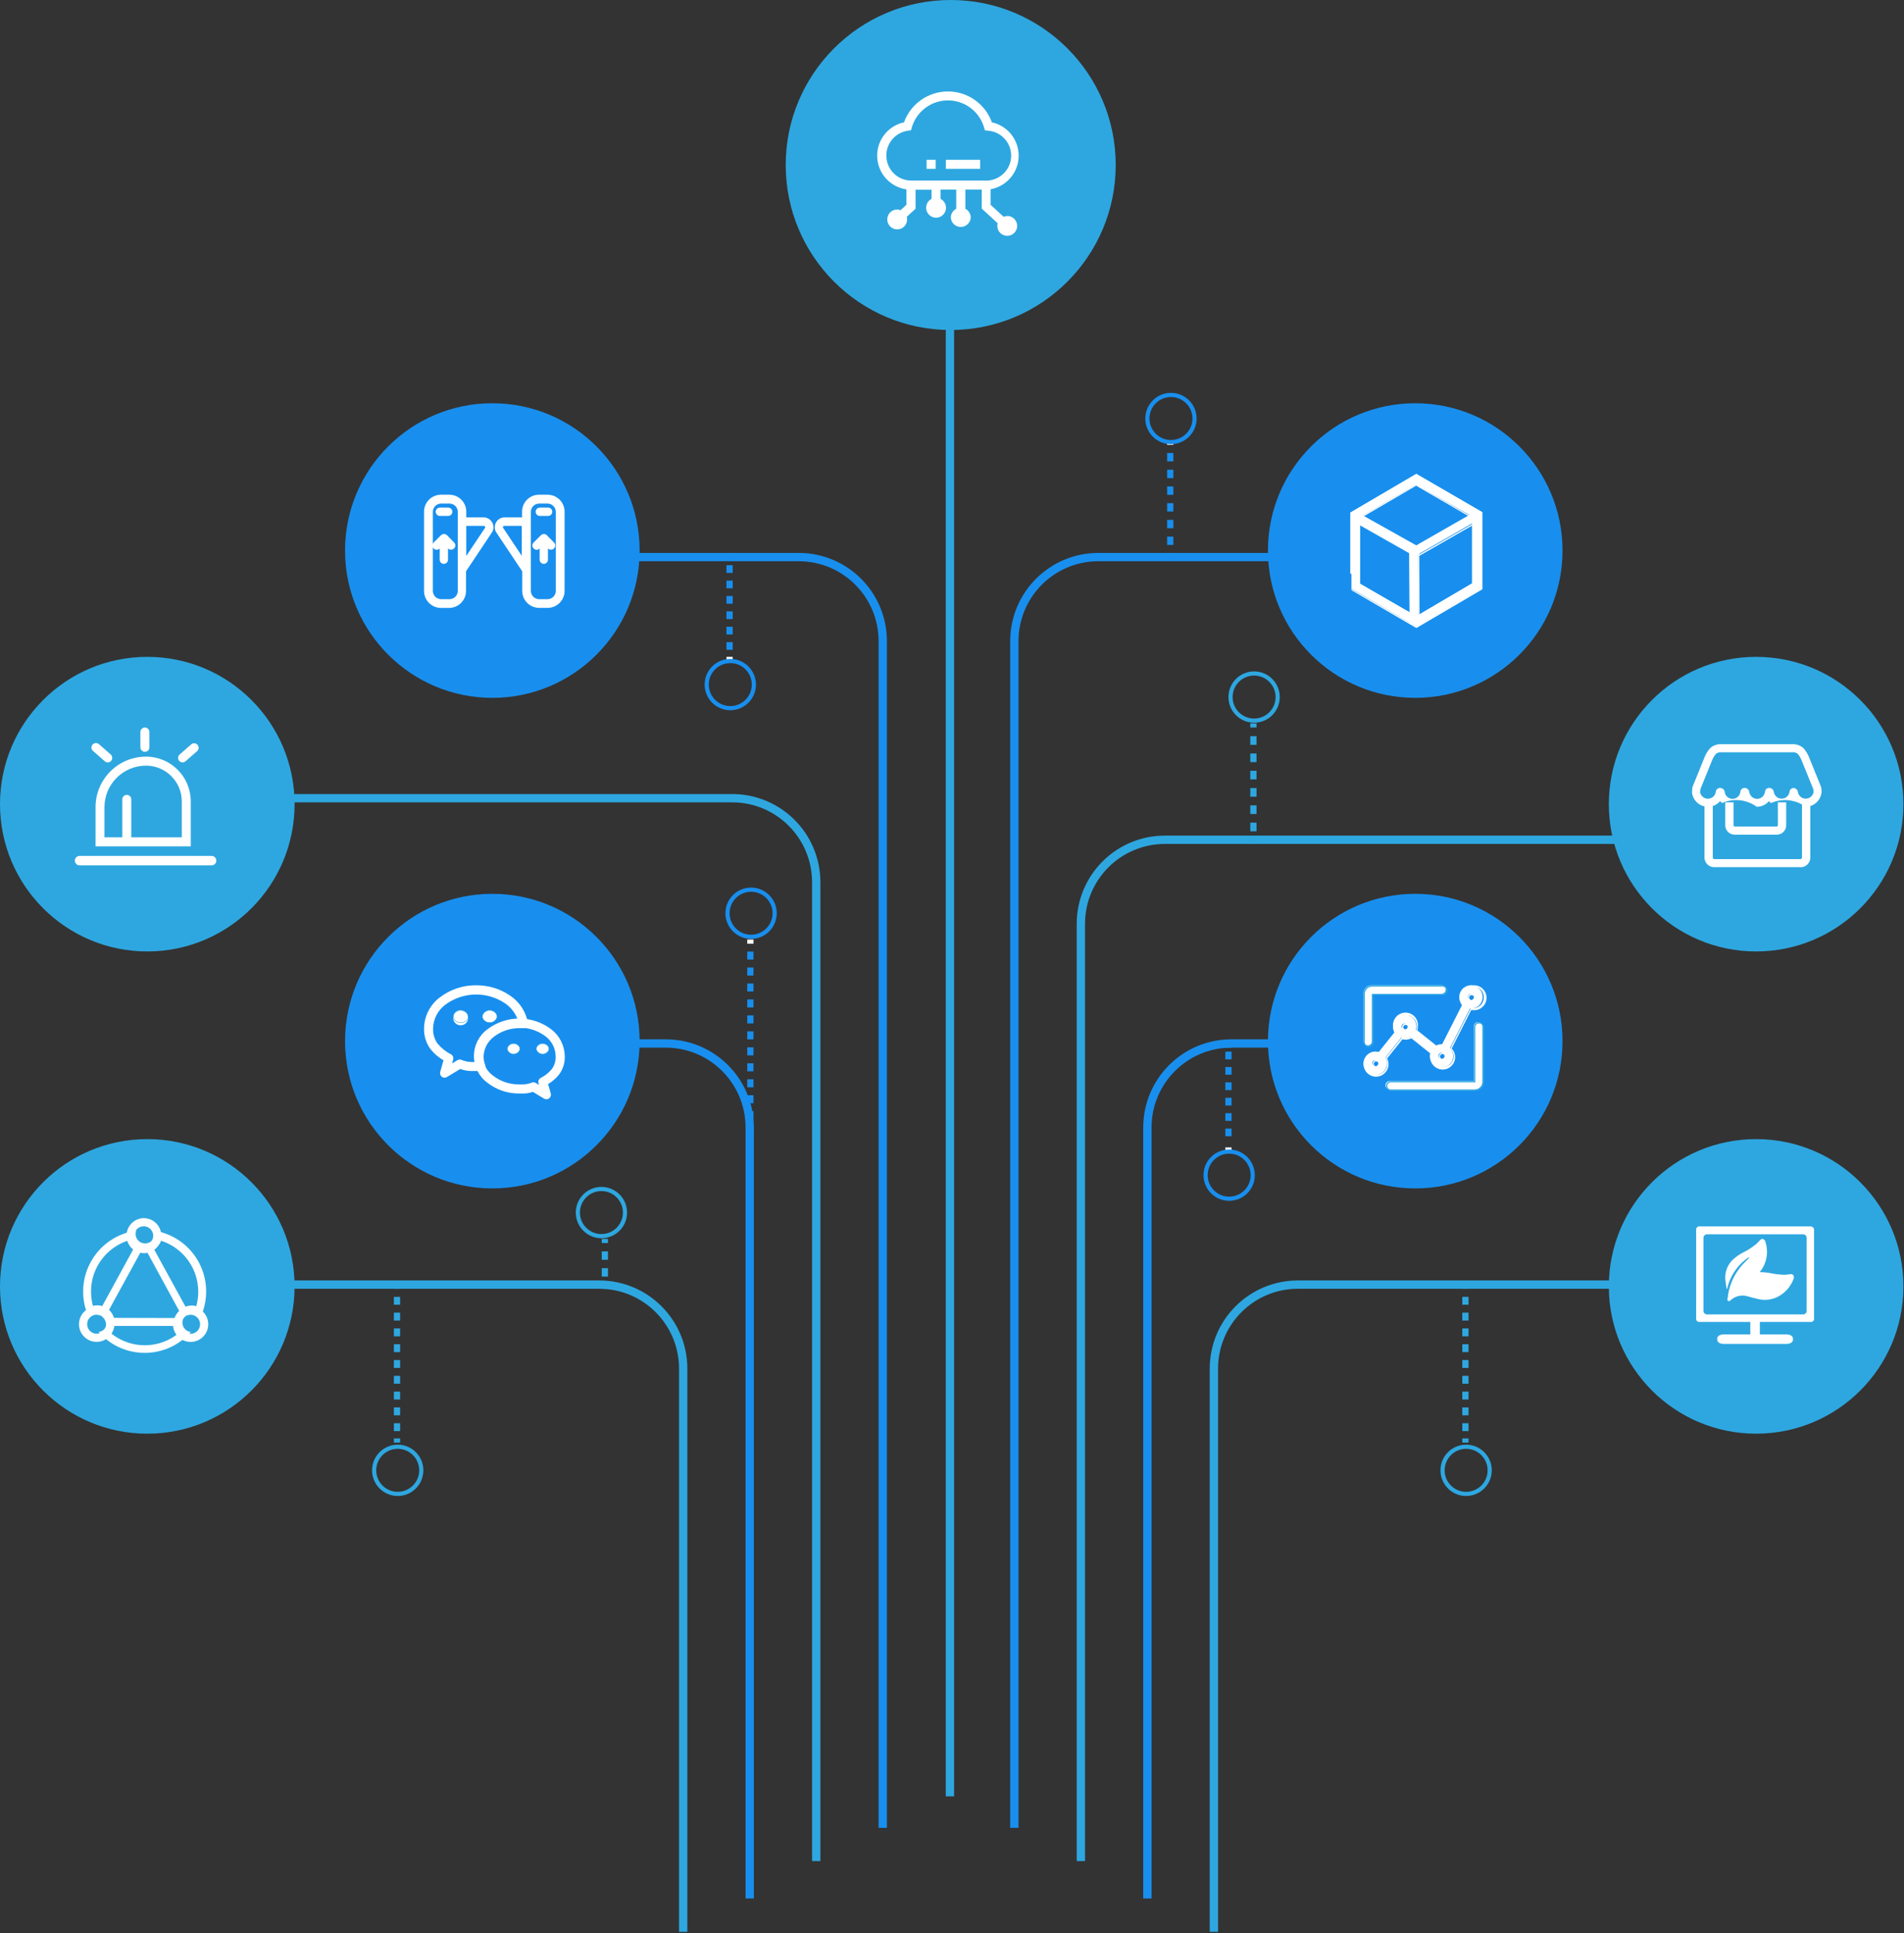 <?xml version="1.0" encoding="UTF-8"?>
<svg width="458px" height="465px" viewBox="0 0 458 465" version="1.1" xmlns="http://www.w3.org/2000/svg" xmlns:xlink="http://www.w3.org/1999/xlink">
    <rect x="0" y="0" width="458" height="465" fill="#333333" stroke="none"/>
    <!-- Generator: Sketch 52.1 (67048) - http://www.bohemiancoding.com/sketch -->
    <title>lvyou_dingwei</title>
    <desc>Created with Sketch.</desc>
    <g id="Page-3" stroke="none" stroke-width="1" fill="none" fill-rule="evenodd">
        <g id="旅游大数据" transform="translate(-731, -605)">
            <g id="lvyou_dingwei" transform="translate(731, 605)">
                <path d="M244,439.67 L244,154.15 C244.033,143.035 253.035,134.033 264.15,134 L367.34,134" id="Path" stroke="#188FEE" stroke-width="2"></path>
                <path d="M260,447.67 L260,222.16 C260.027,211.041 269.031,202.033 280.15,202 L403.34,202" id="Path" stroke="#2EA7E0" stroke-width="2"></path>
                <path d="M276,456.66 L276,271.15 C276.033,260.035 285.035,251.033 296.15,251 L369.34,251" id="Path" stroke="#188FEE" stroke-width="2"></path>
                <path d="M292,464.68 L292,329.17 C292.022,318.047 301.027,309.033 312.15,309 L435.34,309" id="Path" stroke="#2EA7E0" stroke-width="2"></path>
                <path d="M212.34,439.67 L212.34,154.15 C212.307,143.035 203.305,134.033 192.19,134 L89,134" id="Path" stroke="#188FEE" stroke-width="2"></path>
                <path d="M196.34,447.67 L196.34,212.16 C196.313,201.041 187.309,192.033 176.19,192 L53,192" id="Path" stroke="#2EA7E0" stroke-width="2"></path>
                <path d="M180.34,456.66 L180.34,271.15 C180.307,260.035 171.305,251.033 160.19,251 L97,251" id="Path" stroke="#188FEE" stroke-width="2"></path>
                <path d="M164.34,464.68 L164.34,329.17 C164.318,318.047 155.313,309.033 144.19,309 L21,309" id="Path" stroke="#2EA7E0" stroke-width="2"></path>
                <path d="M228.5,432.09 L228.5,75" id="Path" stroke="#2EA7E0" stroke-width="2"></path>
                <circle id="Oval" fill="#2EA7E0" cx="228.69" cy="39.69" r="39.69"></circle>
                <circle id="Oval" fill="#188FEE" cx="340.43" cy="132.43" r="35.43"></circle>
                <circle id="Oval" fill="#2EA7E0" cx="422.43" cy="193.43" r="35.43"></circle>
                <circle id="Oval" fill="#188FEE" cx="340.43" cy="250.43" r="35.43"></circle>
                <circle id="Oval" fill="#2EA7E0" cx="422.43" cy="309.43" r="35.43"></circle>
                <circle id="Oval" fill="#2EA7E0" cx="35.43" cy="193.43" r="35.43"></circle>
                <circle id="Oval" fill="#2EA7E0" cx="35.43" cy="309.43" r="35.43"></circle>
                <circle id="Oval" fill="#188FEE" cx="118.43" cy="132.43" r="35.43"></circle>
                <circle id="Oval" fill="#188FEE" cx="118.43" cy="250.43" r="35.43"></circle>
                <path d="M242.258,51.983 C241.97,51.979 241.684,52.033 241.418,52.143 L238.278,49.263 L238.278,45.523 C242.132,44.831 244.961,41.515 245.036,37.6 C245.112,33.685 242.412,30.262 238.588,29.423 C236.983,24.969 232.757,22 228.023,22 C223.289,22 219.063,24.969 217.458,29.423 C213.58,30.266 210.863,33.765 211.005,37.73 C211.148,41.696 214.11,44.991 218.038,45.553 L218.038,49.263 L216.638,50.553 C216.375,50.455 216.098,50.401 215.818,50.393 C214.498,50.393 213.428,51.463 213.428,52.783 C213.428,54.103 214.498,55.173 215.818,55.173 C217.138,55.173 218.208,54.103 218.208,52.783 C218.208,52.566 218.178,52.351 218.118,52.143 L220.238,50.203 L220.238,45.643 L224.078,45.643 L224.078,47.843 C223.095,48.346 222.586,49.457 222.845,50.531 C223.104,51.604 224.064,52.36 225.168,52.36 C226.272,52.36 227.232,51.604 227.491,50.531 C227.75,49.457 227.24,48.346 226.258,47.843 L226.258,45.603 L230.018,45.603 L230.018,50.213 C229.222,50.626 228.721,51.446 228.718,52.343 C228.799,53.606 229.847,54.588 231.113,54.588 C232.378,54.588 233.426,53.606 233.508,52.343 C233.504,51.449 233.008,50.63 232.218,50.213 L232.218,45.603 L236.148,45.603 L236.148,50.163 L239.988,53.703 C239.926,53.907 239.895,54.12 239.898,54.333 C239.898,55.653 240.968,56.723 242.288,56.723 C243.608,56.723 244.678,55.653 244.678,54.333 C244.667,53.006 243.585,51.937 242.258,51.943 L242.258,51.983 Z M213.198,37.433 C213.196,34.403 215.435,31.839 218.438,31.433 L219.138,31.343 L219.328,30.663 C220.458,26.802 224,24.149 228.023,24.149 C232.046,24.149 235.587,26.802 236.718,30.663 L236.908,31.343 L237.608,31.433 C240.922,31.648 243.433,34.509 243.218,37.823 C243.002,41.137 240.142,43.648 236.828,43.433 L219.208,43.433 C215.894,43.433 213.208,40.747 213.208,37.433 L213.198,37.433 Z M227.518,38.433 L235.778,38.433 L235.778,40.613 L227.518,40.613 L227.518,38.433 Z M222.888,38.433 L225.068,38.433 L225.068,40.613 L222.888,40.613 L222.888,38.433 Z" id="Shape" fill="#FFFFFF" fill-rule="nonzero"></path>
                <path d="M325,141.57 L325,123.22 L340.7,114 L356.44,123.14 L356.44,141.49 L340.7,150.73 L325,141.57 Z M340.74,148.23 L354.32,140.23 L354.32,124.36 L340.65,116.57 L327,124.49 L327,140.37 L340.74,148.23 Z" id="Shape" fill="#FFFFFF" fill-rule="nonzero"></path>
                <path d="M340.61,114.35 L356.2,123.4 L356.2,141.57 L340.65,150.7 L325.1,141.7 L325.1,123.52 L340.65,114.4 L340.61,114.35 Z M326.92,124.59 L326.92,140.65 L340.7,148.65 L354.42,140.59 L354.42,124.54 L340.69,116.54 L326.92,124.54 L326.92,124.59 Z M340.65,114 L340.5,114.09 L324.95,123.21 L324.8,123.3 L324.8,123.47 L324.8,141.35 L324,141.35 L325,141.91 L340.55,150.98 L340.7,151.07 L340.85,150.98 L356.44,141.83 L356.59,141.75 L356.59,141.57 L356.59,123.4 L356.59,123.22 L356.44,123.14 L340.85,114.09 L340.7,114 L340.65,114 Z M327.18,124.7 L340.65,116.83 L354.08,124.62 L354.08,140.33 L340.65,148.22 L327.18,140.4 L327.18,124.7 Z" id="Shape" fill="#FFFFFF" fill-rule="nonzero"></path>
                <polygon id="Path" fill="#FFFFFF" points="325 124.88 325.92 123 340.96 131.42 339.99 133.38"></polygon>
                <path d="M326.19,123.42 L340.96,131.7 L340.13,133.38 L325.4,125.03 L326.19,123.42 Z M326.06,123 L325.92,123.28 L325.13,124.89 L325,125.15 L325.25,125.29 L339.98,133.64 L340.26,133.8 L340.4,133.51 L341.23,131.83 L341.36,131.57 L341.11,131.43 L326.34,123.15 L326.06,123 Z" id="Shape" fill="#FFFFFF" fill-rule="nonzero"></path>
                <polygon id="Path" fill="#FFFFFF" points="340 131.57 354.95 123 356.05 124.78 341.01 133.41"></polygon>
                <path d="M355.13,123.45 L356.07,124.97 L341.27,133.44 L340.4,131.87 L355.1,123.45 L355.13,123.45 Z M355.2,123.04 L354.95,123.19 L340.25,131.61 L340,131.76 L340.14,132.02 L341.01,133.59 L341.16,133.85 L341.42,133.7 L356.19,125.23 L356.46,125.08 L356.3,124.81 L355.35,123.29 L355.27,123 L355.2,123.04 Z" id="Shape" fill="#FFFFFF" fill-rule="nonzero"></path>
                <polygon id="Path" fill="#FFFFFF" points="339.09 149.84 339 132.1 341.08 132 341.16 149.84"></polygon>
                <path d="M341.08,132.33 L341.16,149.86 L339.39,149.86 L339.3,132.42 L341.08,132.33 Z M341.38,132.02 L341.06,132.02 L339.29,132.11 L339,132.11 L339,132.4 L339.09,149.84 L339.09,150.14 L341.47,150.14 L341.47,149.84 L341.39,132.31 L341.39,132 L341.38,132.02 Z" id="Shape" fill="#FFFFFF" fill-rule="nonzero"></path>
                <path d="M433.183,208.58 L412.183,208.58 C410.911,208.5 409.94,207.413 410.003,206.14 L410.003,193 L412.003,193 L412.003,206.16 C412.003,206.48 412.173,206.65 412.233,206.65 L433.233,206.65 C433.233,206.65 433.463,206.48 433.463,206.16 L433.463,193 L435.463,193 L435.463,206.16 C435.526,207.433 434.554,208.52 433.283,208.6 L433.183,208.58 Z" id="Path" fill="#FFFFFF"></path>
                <path d="M427.381,200.77 L417.181,200.77 C415.937,200.727 414.962,199.685 415.001,198.44 L415.001,193 L417.001,193 L417.001,198.44 C417.001,198.67 417.141,198.82 417.231,198.82 L427.431,198.82 C427.531,198.82 427.661,198.67 427.661,198.44 L427.661,193 L429.661,193 L429.661,198.44 C429.7,199.685 428.726,200.727 427.481,200.77 L427.381,200.77 Z" id="Path" fill="#FFFFFF"></path>
                <path d="M434.34,194.069 C431.916,192.301 428.735,191.958 425.99,193.169 C425.819,193.027 425.661,192.87 425.52,192.699 C424.79,193.566 423.714,194.067 422.58,194.069 C420.162,192.297 416.983,191.951 414.24,193.159 C414.072,193.021 413.918,192.867 413.78,192.699 C412.785,193.873 411.186,194.344 409.713,193.896 C408.24,193.449 407.174,192.168 407,190.639 L407.08,189.539 C407.086,189.443 407.106,189.348 407.14,189.259 L410.08,182.009 C410.399,181.24 410.849,180.533 411.41,179.919 C412.165,179.268 413.146,178.941 414.14,179.009 L431.05,179.009 C432.041,178.942 433.019,179.269 433.77,179.919 C434.331,180.533 434.781,181.24 435.1,182.009 L438.04,189.259 C438.078,189.348 438.102,189.442 438.11,189.539 L438.18,190.439 C438.045,192.462 436.378,194.042 434.35,194.069 L434.34,194.069 Z M431.34,189.539 C431.869,189.528 432.334,189.885 432.46,190.399 C432.56,191.373 433.381,192.113 434.36,192.113 C435.339,192.113 436.16,191.373 436.26,190.399 L436.2,189.859 L433.3,182.729 C433.078,182.191 432.767,181.694 432.38,181.259 C431.987,181.01 431.522,180.901 431.06,180.949 L414.15,180.949 C413.688,180.901 413.223,181.01 412.83,181.259 C412.442,181.695 412.128,182.191 411.9,182.729 L409.02,189.839 L408.95,190.599 C409.143,191.526 409.985,192.174 410.931,192.124 C411.877,192.074 412.645,191.342 412.74,190.399 C412.806,189.898 413.235,189.524 413.74,189.529 C414.27,189.523 414.734,189.883 414.86,190.399 C414.932,191.392 415.759,192.161 416.755,192.161 C417.751,192.161 418.578,191.392 418.65,190.399 C418.716,189.898 419.145,189.524 419.65,189.529 C420.183,189.515 420.651,189.879 420.77,190.399 C420.842,191.392 421.669,192.161 422.665,192.161 C423.661,192.161 424.488,191.392 424.56,190.399 C424.626,189.898 425.055,189.524 425.56,189.529 C426.089,189.52 426.552,189.883 426.67,190.399 C426.77,191.373 427.591,192.113 428.57,192.113 C429.549,192.113 430.37,191.373 430.47,190.399 C430.528,189.954 430.876,189.602 431.32,189.539 L431.34,189.539 Z" id="Shape" fill="#FFFFFF" fill-rule="nonzero"></path>
                <path d="M30.989,298.4 C31.615,299.995 33.149,301.047 34.862,301.058 C36.575,301.069 38.122,300.036 38.769,298.45 C41.002,299.179 42.996,300.499 44.539,302.27 C46.572,304.612 47.691,307.609 47.689,310.71 C47.689,311.883 47.531,313.05 47.219,314.18 C46.868,314.08 46.504,314.029 46.139,314.03 C43.827,314.035 41.954,315.908 41.949,318.22 C41.948,319.152 42.262,320.058 42.839,320.79 C42.023,321.437 41.134,321.984 40.189,322.42 C35.74,324.453 30.523,323.795 26.719,320.72 C27.688,319.456 27.857,317.752 27.155,316.323 C26.453,314.894 25.001,313.986 23.409,313.98 C23.054,313.981 22.701,314.028 22.359,314.12 C22.049,312.993 21.894,311.829 21.899,310.66 C21.893,309.081 22.181,307.514 22.749,306.04 C24.17,302.352 27.203,299.518 30.979,298.35 L30.989,298.4 Z M32.739,296.02 C28.075,296.676 24.003,299.512 21.77,303.658 C19.537,307.804 19.41,312.765 21.429,317.02 C21.952,316.074 23.065,315.623 24.099,315.937 C25.133,316.251 25.806,317.245 25.715,318.322 C25.623,319.399 24.791,320.265 23.719,320.4 C26.523,323.591 30.566,325.42 34.814,325.42 C39.062,325.42 43.105,323.591 45.909,320.4 C44.837,320.281 43.994,319.428 43.89,318.354 C43.786,317.28 44.448,316.28 45.478,315.958 C46.507,315.636 47.622,316.079 48.149,317.02 C50.164,312.798 50.064,307.871 47.879,303.734 C45.694,299.597 41.682,296.737 37.059,296.02 C37.374,296.879 37.147,297.842 36.483,298.471 C35.819,299.1 34.845,299.273 34.004,298.912 C33.164,298.551 32.619,297.725 32.619,296.81 C32.627,296.534 32.678,296.261 32.769,296 L32.739,296.02 Z" id="Shape" fill="#FFFFFF" fill-rule="nonzero"></path>
                <path d="M34.56,294.96 C35.542,294.96 36.415,295.586 36.73,296.516 C37.044,297.447 36.731,298.474 35.95,299.07 L35.53,299.39 L35.01,299.49 C34.861,299.506 34.71,299.506 34.56,299.49 C34.397,299.51 34.233,299.51 34.07,299.49 L33.55,299.37 L33.14,299.05 C32.381,298.444 32.086,297.425 32.406,296.507 C32.725,295.59 33.589,294.974 34.56,294.97 L34.56,294.96 Z M45.84,316.25 C46.658,316.25 47.414,316.686 47.823,317.395 C48.232,318.104 48.232,318.976 47.823,319.685 C47.414,320.394 46.658,320.83 45.84,320.83 C45.269,320.832 44.719,320.617 44.3,320.23 C43.882,319.851 43.619,319.331 43.56,318.77 L43.56,318.23 L43.75,317.74 C43.879,317.391 44.092,317.078 44.37,316.83 L44.77,316.48 L45.27,316.34 C45.471,316.28 45.68,316.25 45.89,316.25 L45.84,316.25 Z M23.18,316.25 C23.4,316.25 23.619,316.28 23.83,316.34 L24.33,316.49 L24.72,316.84 C24.99,317.089 25.198,317.397 25.33,317.74 L25.51,318.23 L25.51,318.77 C25.451,319.329 25.192,319.847 24.78,320.23 C24.021,320.906 22.907,321.001 22.044,320.462 C21.182,319.924 20.778,318.881 21.052,317.902 C21.326,316.923 22.213,316.242 23.23,316.23 L23.18,316.25 Z M34.66,293 C32.322,293.006 30.43,294.902 30.43,297.24 C30.427,298.531 31.017,299.751 32.03,300.55 L24.43,314.46 C24.043,314.348 23.643,314.29 23.24,314.29 C20.952,314.29 19.076,316.106 19.002,318.393 C18.928,320.68 20.683,322.613 22.966,322.761 C25.25,322.909 27.239,321.218 27.46,318.94 L41.63,318.94 C41.846,321.22 43.833,322.916 46.119,322.772 C48.404,322.627 50.162,320.694 50.089,318.406 C50.017,316.117 48.14,314.299 45.85,314.3 C45.462,314.298 45.075,314.349 44.7,314.45 L37.12,300.62 C38.577,299.524 39.167,297.619 38.586,295.891 C38.005,294.164 36.383,293.003 34.56,293.01 L34.66,293 Z M27.2,317 C26.969,316.363 26.585,315.793 26.08,315.34 L33.74,301.34 C34.042,301.408 34.351,301.442 34.66,301.44 C34.939,301.439 35.217,301.412 35.49,301.36 L43.12,315.36 C42.612,315.824 42.219,316.399 41.97,317.04 L27.2,317 Z" id="Shape" fill="#FFFFFF" fill-rule="nonzero"></path>
                <path d="M330.81,258.57 C329.258,258.57 328,257.312 328,255.76 C328,254.208 329.258,252.95 330.81,252.95 C331.088,252.949 331.364,252.989 331.63,253.07 L335.46,248.29 C334.865,247.266 334.977,245.978 335.739,245.071 C336.501,244.164 337.751,243.833 338.862,244.243 C339.974,244.653 340.709,245.716 340.7,246.9 C340.701,247.178 340.661,247.454 340.58,247.72 L345.36,251.55 C345.784,251.309 346.263,251.182 346.75,251.18 L346.9,251.18 L351.73,241.67 C350.854,240.678 350.789,239.208 351.574,238.143 C352.36,237.077 353.783,236.704 354.99,237.248 C356.197,237.791 356.861,239.104 356.584,240.398 C356.307,241.693 355.164,242.618 353.84,242.62 L353.58,242.62 L348.79,252.06 C349.289,252.582 349.565,253.278 349.56,254 C349.566,255.109 348.919,256.117 347.909,256.575 C346.9,257.032 345.715,256.853 344.886,256.117 C344.056,255.382 343.737,254.228 344.07,253.17 L339.29,249.35 C338.866,249.59 338.387,249.717 337.9,249.72 C337.618,249.723 337.337,249.68 337.07,249.59 L333.25,254.38 C333.745,255.25 333.74,256.317 333.238,257.182 C332.735,258.047 331.81,258.579 330.81,258.58 L330.81,258.57 Z M330.81,255.02 C330.401,255.02 330.07,255.352 330.07,255.76 C330.07,256.169 330.401,256.5 330.81,256.5 C331.219,256.5 331.55,256.169 331.55,255.76 C331.553,255.562 331.476,255.371 331.337,255.23 C331.198,255.09 331.008,255.01 330.81,255.01 L330.81,255.02 Z M346.75,253.25 C346.341,253.25 346.01,253.582 346.01,253.99 C346.01,254.399 346.341,254.73 346.75,254.73 C347.159,254.73 347.49,254.399 347.49,253.99 C347.49,253.582 347.159,253.25 346.75,253.25 Z M337.9,246.17 C337.599,246.166 337.325,246.345 337.208,246.622 C337.091,246.9 337.154,247.221 337.367,247.433 C337.58,247.646 337.9,247.709 338.178,247.592 C338.455,247.475 338.634,247.201 338.63,246.9 C338.625,246.499 338.301,246.176 337.9,246.17 Z M353.84,239.08 C353.54,239.076 353.267,239.254 353.149,239.53 C353.032,239.806 353.092,240.126 353.303,240.34 C353.514,240.554 353.833,240.619 354.111,240.505 C354.389,240.391 354.57,240.12 354.57,239.82 C354.57,239.415 354.245,239.086 353.84,239.08 Z" id="Shape" fill="#FFFFFF" fill-rule="nonzero"></path>
                <path d="M354.11,237.235 C355.097,237.174 356.037,237.667 356.549,238.513 C357.061,239.36 357.061,240.42 356.549,241.267 C356.037,242.113 355.097,242.606 354.11,242.545 L353.77,242.545 L348.87,252.175 C349.731,253.015 349.919,254.33 349.326,255.377 C348.734,256.425 347.51,256.941 346.347,256.635 C345.183,256.33 344.371,255.278 344.37,254.075 C344.369,253.779 344.419,253.484 344.52,253.205 L339.57,249.205 C339.152,249.472 338.666,249.614 338.17,249.615 C337.87,249.617 337.572,249.567 337.29,249.465 L333.29,254.465 C333.928,255.495 333.789,256.826 332.952,257.703 C332.115,258.579 330.791,258.778 329.733,258.188 C328.675,257.598 328.149,256.368 328.454,255.195 C328.759,254.022 329.818,253.204 331.03,253.205 C331.327,253.203 331.621,253.254 331.9,253.355 L335.9,248.415 C335.639,247.991 335.501,247.503 335.5,247.005 C335.439,246.018 335.932,245.078 336.778,244.566 C337.625,244.054 338.685,244.054 339.532,244.566 C340.378,245.078 340.871,246.018 340.81,247.005 C340.81,247.304 340.763,247.601 340.67,247.885 L345.61,251.885 C346.031,251.626 346.515,251.487 347.01,251.485 L347.25,251.485 L352.18,241.795 C351.44,241.028 351.232,239.893 351.65,238.913 C352.069,237.933 353.034,237.3 354.1,237.305 L354.11,237.235 Z M354.1,240.845 C354.553,240.797 354.896,240.415 354.896,239.96 C354.896,239.505 354.553,239.123 354.1,239.075 C353.761,239.039 353.432,239.199 353.251,239.488 C353.071,239.777 353.071,240.143 353.251,240.432 C353.432,240.721 353.761,240.881 354.1,240.845 Z M338.16,247.935 C338.652,247.935 339.05,247.537 339.05,247.045 C339.05,246.554 338.652,246.155 338.16,246.155 C337.668,246.155 337.27,246.554 337.27,247.045 C337.27,247.537 337.668,247.935 338.16,247.935 Z M347.01,255.015 C347.372,255.019 347.7,254.804 347.84,254.47 C347.981,254.137 347.905,253.752 347.649,253.496 C347.393,253.24 347.008,253.165 346.675,253.305 C346.341,253.445 346.126,253.773 346.13,254.135 C346.135,254.619 346.526,255.01 347.01,255.015 Z M331.07,256.785 C331.431,256.785 331.756,256.567 331.893,256.233 C332.03,255.9 331.952,255.516 331.696,255.262 C331.439,255.009 331.055,254.935 330.722,255.076 C330.39,255.217 330.176,255.544 330.18,255.905 C330.18,256.14 330.274,256.366 330.441,256.531 C330.608,256.696 330.835,256.788 331.07,256.785 Z M354.07,237.005 C352.413,237.005 351.07,238.348 351.07,240.005 C351.072,240.689 351.312,241.35 351.75,241.875 L347,251.215 L346.94,251.215 C346.463,251.218 345.993,251.334 345.57,251.555 L340.94,247.855 C341.009,247.604 341.043,247.345 341.04,247.085 C341.246,245.906 340.733,244.718 339.733,244.06 C338.733,243.403 337.437,243.403 336.437,244.06 C335.437,244.718 334.924,245.906 335.13,247.085 C335.131,247.566 335.248,248.039 335.47,248.465 L331.77,253.085 C331.518,253.022 331.26,252.988 331,252.985 C329.343,252.985 328,254.328 328,255.985 C328,257.642 329.343,258.985 331,258.985 C332.657,258.985 334,257.642 334,255.985 C333.999,255.505 333.882,255.031 333.66,254.605 L337.36,249.985 C337.612,250.05 337.87,250.083 338.13,250.085 C338.607,250.082 339.077,249.966 339.5,249.745 L344.13,253.445 C344.061,253.692 344.027,253.948 344.03,254.205 C343.998,255.563 344.882,256.772 346.185,257.154 C347.488,257.537 348.885,256.996 349.591,255.837 C350.298,254.677 350.137,253.188 349.2,252.205 L353.9,242.955 L354.07,242.955 C355.249,243.162 356.438,242.648 357.095,241.648 C357.752,240.648 357.752,239.353 357.095,238.353 C356.438,237.352 355.249,236.839 354.07,237.045 L354.07,237.005 Z M354.07,240.545 C353.843,240.575 353.619,240.47 353.496,240.277 C353.373,240.084 353.373,239.837 353.496,239.643 C353.619,239.45 353.843,239.345 354.07,239.375 C354.364,239.414 354.583,239.664 354.583,239.96 C354.583,240.256 354.364,240.507 354.07,240.545 Z M338.13,247.635 C337.804,247.635 337.54,247.371 337.54,247.045 C337.578,246.751 337.829,246.532 338.125,246.532 C338.421,246.532 338.672,246.751 338.71,247.045 C338.71,247.367 338.452,247.63 338.13,247.635 Z M346.98,254.715 C346.74,254.715 346.525,254.57 346.434,254.349 C346.343,254.127 346.396,253.872 346.566,253.704 C346.737,253.536 346.993,253.488 347.213,253.583 C347.433,253.677 347.574,253.896 347.57,254.135 C347.57,254.291 347.508,254.44 347.397,254.549 C347.286,254.658 347.136,254.718 346.98,254.715 Z M331.04,256.485 C330.718,256.485 330.455,256.227 330.45,255.905 C330.45,255.579 330.714,255.315 331.04,255.315 C331.366,255.315 331.63,255.579 331.63,255.905 C331.625,256.227 331.362,256.485 331.04,256.485 Z" id="Shape" fill="#FFFFFF" fill-rule="nonzero"></path>
                <path d="M334.31,262.1 C333.738,262.1 333.275,261.637 333.275,261.065 C333.275,260.493 333.738,260.03 334.31,260.03 L354.53,260.03 L354.53,246.89 C354.53,246.316 354.996,245.85 355.57,245.85 C356.144,245.85 356.61,246.316 356.61,246.89 L356.61,260.18 C356.604,261.242 355.742,262.1 354.68,262.1 L334.31,262.1 Z M329,251.47 C328.448,251.47 328,251.022 328,250.47 L328,238.92 C328,237.86 328.86,237 329.92,237 L346.75,237 C347.322,237 347.785,237.463 347.785,238.035 C347.785,238.607 347.322,239.07 346.75,239.07 L330.03,239.07 L330.03,250.43 C330.041,250.707 329.937,250.977 329.741,251.174 C329.546,251.371 329.277,251.479 329,251.47 Z" id="Shape" fill="#FFFFFF" fill-rule="nonzero"></path>
                <path d="M346.905,237.305 C347.244,237.269 347.573,237.429 347.754,237.718 C347.934,238.007 347.934,238.373 347.754,238.662 C347.573,238.951 347.244,239.111 346.905,239.075 L330.075,239.075 L330.075,250.585 C330.111,250.924 329.951,251.253 329.662,251.434 C329.373,251.614 329.007,251.614 328.718,251.434 C328.429,251.253 328.269,250.924 328.305,250.585 L328.305,239.075 C328.305,238.097 329.097,237.305 330.075,237.305 L346.905,237.305 Z M355.765,246.165 C356,246.162 356.227,246.254 356.394,246.419 C356.561,246.585 356.655,246.81 356.655,247.045 L356.655,260.335 C356.65,261.314 355.854,262.105 354.875,262.105 L334.505,262.105 C334.053,262.057 333.709,261.675 333.709,261.22 C333.709,260.765 334.053,260.383 334.505,260.335 L354.875,260.335 L354.875,247.045 C354.875,246.81 354.969,246.585 355.136,246.419 C355.303,246.254 355.53,246.162 355.765,246.165 Z M346.905,237.005 L330.075,237.005 C328.932,237.005 328.005,237.932 328.005,239.075 L328.005,250.585 C327.964,251.034 328.18,251.468 328.564,251.706 C328.948,251.943 329.433,251.943 329.816,251.706 C330.2,251.468 330.416,251.034 330.375,250.585 L330.375,239.375 L346.905,239.375 C347.354,239.416 347.788,239.2 348.026,238.816 C348.263,238.433 348.263,237.948 348.026,237.564 C347.788,237.18 347.354,236.964 346.905,237.005 Z M355.765,245.865 C355.112,245.865 354.581,246.392 354.575,247.045 L354.575,260.045 L334.505,260.045 C333.893,260.101 333.424,260.615 333.424,261.23 C333.424,261.845 333.893,262.359 334.505,262.415 L354.875,262.415 C356.02,262.415 356.95,261.49 356.955,260.345 L356.955,247.045 C356.95,246.392 356.418,245.865 355.765,245.865 Z" id="Shape" fill="#2EA7E0" fill-rule="nonzero"></path>
                <path d="M50.997,208.15 L19.247,208.15 C18.816,208.19 18.399,207.983 18.171,207.616 C17.943,207.248 17.943,206.782 18.171,206.414 C18.399,206.047 18.816,205.84 19.247,205.88 L50.997,205.88 C51.582,205.935 52.03,206.427 52.03,207.015 C52.03,207.603 51.582,208.095 50.997,208.15 Z M45.887,203.58 L22.987,203.58 L22.987,194.14 C22.992,187.438 28.424,182.006 35.127,182 C41.067,182.006 45.881,186.82 45.887,192.76 L45.887,203.58 Z M25.147,201.41 L43.727,201.41 L43.727,192.76 C43.721,188.014 39.872,184.17 35.127,184.17 C29.604,184.17 25.127,188.647 25.127,194.17 L25.127,201.44 L25.147,201.41 Z" id="Shape" fill="#FFFFFF" fill-rule="nonzero"></path>
                <path d="M30.499,203.266 C29.903,203.266 29.419,202.782 29.419,202.186 L29.419,192.276 C29.419,191.679 29.903,191.196 30.499,191.196 C31.096,191.196 31.579,191.679 31.579,192.276 L31.579,202.186 C31.579,202.782 31.096,203.266 30.499,203.266 Z M25.919,183.386 C25.657,183.387 25.404,183.291 25.209,183.116 L22.369,180.626 C21.919,180.231 21.874,179.546 22.269,179.096 C22.664,178.646 23.349,178.601 23.799,178.996 L26.629,181.486 C26.846,181.675 26.979,181.943 26.998,182.23 C27.017,182.517 26.92,182.8 26.729,183.016 C26.532,183.259 26.232,183.396 25.919,183.386 Z M43.919,183.386 C43.606,183.396 43.306,183.259 43.109,183.016 C42.919,182.802 42.823,182.52 42.841,182.235 C42.86,181.949 42.993,181.683 43.209,181.496 L46.049,179.006 C46.501,178.665 47.139,178.73 47.512,179.156 C47.885,179.581 47.866,180.223 47.469,180.626 L44.629,183.116 C44.439,183.285 44.194,183.381 43.939,183.386 L43.919,183.386 Z M34.849,180.836 C34.253,180.836 33.769,180.352 33.769,179.756 L33.769,175.986 C33.823,175.427 34.293,175 34.854,175 C35.416,175 35.885,175.427 35.939,175.986 L35.939,179.766 C35.939,180.358 35.462,180.84 34.869,180.846 L34.849,180.836 Z" id="Shape" fill="#FFFFFF" fill-rule="nonzero"></path>
                <path d="M105.809,124.1 L107.809,124.1 C108.361,124.1 108.809,123.653 108.809,123.1 C108.809,122.548 108.361,122.1 107.809,122.1 L105.809,122.1 C105.256,122.1 104.809,122.548 104.809,123.1 C104.809,123.653 105.256,124.1 105.809,124.1 Z M107.549,128.76 C107.352,128.559 107.08,128.45 106.799,128.46 C106.521,128.453 106.253,128.562 106.059,128.76 L104.329,130.49 C104.016,130.774 103.915,131.224 104.076,131.614 C104.238,132.004 104.627,132.251 105.049,132.23 C105.318,132.235 105.578,132.13 105.769,131.94 L105.769,134.63 C105.769,135.183 106.216,135.63 106.769,135.63 C107.321,135.63 107.769,135.183 107.769,134.63 L107.769,131.93 C108.174,132.318 108.813,132.318 109.219,131.93 C109.417,131.742 109.53,131.479 109.53,131.205 C109.53,130.931 109.417,130.669 109.219,130.48 L107.549,128.76 Z M131.659,119 L129.659,119 C127.405,119 125.579,120.827 125.579,123.08 L125.579,124.45 L121.359,124.45 C120.539,124.457 119.782,124.889 119.359,125.59 C118.927,126.308 118.901,127.198 119.289,127.94 L119.349,128.02 L125.619,137.42 L125.619,142.13 C125.619,144.385 127.444,146.215 129.699,146.22 L131.699,146.22 C132.787,146.226 133.832,145.797 134.604,145.029 C135.375,144.262 135.809,143.219 135.809,142.13 L135.809,123.13 C135.822,122.031 135.392,120.972 134.614,120.195 C133.837,119.418 132.778,118.987 131.679,119 L131.659,119 Z M125.529,133.73 L121.009,126.95 C120.953,126.858 120.953,126.743 121.009,126.65 C121.068,126.547 121.18,126.486 121.299,126.49 L125.509,126.49 L125.509,133.73 L125.529,133.73 Z M133.699,142.13 C133.699,143.235 132.803,144.13 131.699,144.13 L129.699,144.13 C128.594,144.13 127.699,143.235 127.699,142.13 L127.699,123.13 C127.699,122.026 128.594,121.13 129.699,121.13 L131.699,121.13 C132.803,121.13 133.699,122.026 133.699,123.13 L133.699,142.13 Z" id="Shape" fill="#FFFFFF" fill-rule="nonzero"></path>
                <path d="M129.85,124.1 L131.85,124.1 C132.403,124.1 132.85,123.652 132.85,123.1 C132.85,122.548 132.403,122.1 131.85,122.1 L129.85,122.1 C129.298,122.1 128.85,122.548 128.85,123.1 C128.85,123.652 129.298,124.1 129.85,124.1 Z M131.59,128.76 C131.394,128.559 131.122,128.45 130.84,128.46 C130.563,128.453 130.295,128.562 130.1,128.76 L128.37,130.49 C128.172,130.679 128.059,130.941 128.059,131.215 C128.059,131.489 128.172,131.751 128.37,131.94 C128.559,132.136 128.819,132.246 129.09,132.246 C129.362,132.246 129.622,132.136 129.81,131.94 L129.81,134.63 C129.81,135.182 130.258,135.63 130.81,135.63 C131.363,135.63 131.81,135.182 131.81,134.63 L131.81,131.93 C132.002,132.12 132.261,132.224 132.53,132.22 C132.798,132.217 133.055,132.113 133.25,131.93 C133.449,131.741 133.562,131.479 133.562,131.205 C133.562,130.931 133.449,130.669 133.25,130.48 L131.53,128.75 L131.59,128.76 Z M116.37,124.45 L112.16,124.45 L112.16,123.08 C112.16,120.827 110.334,119 108.08,119 L106.08,119 C103.827,119 102,120.827 102,123.08 L102,142.08 C101.967,144.335 103.765,146.192 106.02,146.23 L108.02,146.23 C110.275,146.224 112.1,144.395 112.1,142.14 L112.1,137.42 L118.36,128.03 L118.42,127.95 C118.809,127.208 118.782,126.317 118.35,125.6 C117.933,124.901 117.185,124.466 116.37,124.45 Z M110.12,142.13 C110.12,143.235 109.225,144.13 108.12,144.13 L106.12,144.13 C105.016,144.13 104.12,143.235 104.12,142.13 L104.12,123.13 C104.12,122.025 105.016,121.13 106.12,121.13 L108.12,121.13 C109.225,121.13 110.12,122.025 110.12,123.13 L110.12,142.13 Z M116.69,126.95 L112.16,133.73 L112.16,126.49 L116.37,126.49 C116.491,126.488 116.605,126.548 116.67,126.65 C116.721,126.742 116.728,126.852 116.69,126.95 Z" id="Shape" fill="#FFFFFF" fill-rule="nonzero"></path>
                <path d="M417.15,310.746 L417.05,310.646 C417.29,310.266 417.47,309.836 417.71,309.456 C416.767,310.126 416.147,311.159 416,312.306 C416.43,311.916 416.81,311.536 417.23,311.216 C419.354,309.583 421.901,308.591 424.57,308.356 L425.81,308.216 C425.9,308.216 425.99,308.116 426.09,308.036 C422.891,307.796 419.717,308.759 417.19,310.736 L417.15,310.746 Z" id="Path" fill="#FFFFFF"></path>
                <path d="M431.385,307.751 C430.808,309.255 429.782,310.544 428.445,311.441 C426.799,312.588 424.733,312.954 422.795,312.441 C421.945,312.261 421.085,312.021 420.275,311.781 C418.858,311.39 417.34,311.77 416.275,312.781 C415.985,313.061 415.985,313.061 415.505,312.781 C415.645,311.931 415.695,311.131 415.895,310.361 C416.529,307.769 417.877,305.407 419.785,303.541 L420.635,302.691 C420.717,302.607 420.754,302.488 420.735,302.371 C418.031,304.134 416.136,306.895 415.465,310.051 L415.365,310.051 C415.242,309.473 415.149,308.889 415.085,308.301 C414.779,306.502 415.309,304.662 416.525,303.301 C417.288,302.522 418.169,301.867 419.135,301.361 C420.301,300.796 421.399,300.098 422.405,299.281 C422.725,299.001 423.025,298.661 423.305,298.381 C423.585,298.101 423.785,297.901 424.115,298.051 C424.415,298.17 424.629,298.441 424.675,298.761 C425.175,300.288 425.175,301.935 424.675,303.461 C424.391,304.386 423.921,305.244 423.295,305.981 C424.011,306.002 424.725,306.062 425.435,306.161 C426.697,306.44 427.983,306.6 429.275,306.641 C429.695,306.641 430.115,306.541 430.545,306.501 C430.851,306.414 431.18,306.507 431.395,306.741 C431.546,307.057 431.546,307.425 431.395,307.741 L431.385,307.751 Z" id="Path" fill="#FFFFFF"></path>
                <path d="M435.58,295 L408.71,295 C408.32,295.005 408.005,295.32 408,295.71 L408,317.28 C408.005,317.668 408.322,317.98 408.71,317.98 L421.03,317.98 L421.03,320.98 L414.68,320.98 C413.77,320.98 413.06,321.32 413.06,322.07 L413.06,322.17 C413.06,322.93 413.77,323.26 414.68,323.26 L429.68,323.26 C430.59,323.26 431.3,322.92 431.3,322.17 L431.3,322.07 C431.3,321.31 430.59,320.98 429.68,320.98 L423.33,320.98 L423.33,317.98 L435.66,317.98 C436.044,317.975 436.355,317.664 436.36,317.28 L436.36,295.71 C436.311,295.313 435.98,295.012 435.58,295 Z M434.58,315.32 C434.58,315.786 434.206,316.165 433.74,316.17 L410.61,316.17 C410.141,316.17 409.76,315.789 409.76,315.32 L409.76,297.75 C409.76,297.281 410.141,296.9 410.61,296.9 L433.74,296.9 C434.206,296.905 434.58,297.284 434.58,297.75 L434.58,315.32 Z" id="Shape" fill="#FFFFFF" fill-rule="nonzero"></path>
                <rect id="Rectangle" fill="#188FEE" x="321" y="138" width="4.08" height="7"></rect>
                <path d="M352.5,347 L352.5,346" id="Path" stroke="#2EA7E0" stroke-width="1.5"></path>
                <path d="M352.5,344.24 L352.5,311" id="Path" stroke="#2EA7E0" stroke-width="1.5" stroke-dasharray="1.9"></path>
                <path d="M352.5,310 L352.5,309" id="Path" stroke="#2EA7E0" stroke-width="1.5"></path>
                <circle id="Oval" stroke="#2EA7E0" cx="352.67" cy="353.67" r="5.67"></circle>
                <path d="M95.5,347 L95.5,346" id="Path" stroke="#2EA7E0" stroke-width="1.5"></path>
                <path d="M95.5,344.24 L95.5,311" id="Path" stroke="#2EA7E0" stroke-width="1.5" stroke-dasharray="1.9"></path>
                <path d="M95.5,310 L95.5,309" id="Path" stroke="#2EA7E0" stroke-width="1.5"></path>
                <circle id="Oval" stroke="#2EA7E0" cx="95.67" cy="353.67" r="5.67"></circle>
                <path d="M281.5,134 L281.5,133" id="Path" stroke="#188FEE" stroke-width="1.5"></path>
                <path d="M281.5,131.08 L281.5,108" id="Path" stroke="#188FEE" stroke-width="1.5" stroke-dasharray="2.01"></path>
                <path d="M281.5,107 L281.5,106" id="Path" stroke="#FFFFFF" stroke-width="1.5"></path>
                <circle id="Oval" stroke="#188FEE" cx="281.67" cy="100.67" r="5.67"></circle>
                <path d="M175.5,159 L175.5,158" id="Path" stroke="#FFFFFF" stroke-width="1.5"></path>
                <path d="M175.5,156.31 L175.5,135" id="Path" stroke="#188FEE" stroke-width="1.5" stroke-dasharray="1.85"></path>
                <path d="M175.5,134 L175.5,133" id="Path" stroke="#188FEE" stroke-width="1.5"></path>
                <circle id="Oval" stroke="#188FEE" cx="175.67" cy="164.67" r="5.67"></circle>
                <path d="M180.5,272 L180.5,271" id="Path" stroke="#188FEE" stroke-width="1.5"></path>
                <path d="M180.5,269.21 L180.5,228" id="Path" stroke="#188FEE" stroke-width="1.5" stroke-dasharray="1.92"></path>
                <path d="M180.5,227 L180.5,226" id="Path" stroke="#FFFFFF" stroke-width="1.5"></path>
                <circle id="Oval" stroke="#188FEE" cx="180.67" cy="219.67" r="5.67"></circle>
                <path d="M301.5,203 L301.5,202" id="Path" stroke="#2EA7E0" stroke-width="1.5"></path>
                <path d="M301.5,199.96 L301.5,176" id="Path" stroke="#2EA7E0" stroke-width="1.5" stroke-dasharray="2.08"></path>
                <path d="M301.5,175 L301.5,174" id="Path" stroke="#2EA7E0" stroke-width="1.5"></path>
                <circle id="Oval" stroke="#2EA7E0" cx="301.67" cy="167.67" r="5.67"></circle>
                <path d="M295.5,277 L295.5,276" id="Path" stroke="#FFFFFF" stroke-width="1.5"></path>
                <path d="M295.5,273.31 L295.5,252" id="Path" stroke="#188FEE" stroke-width="1.5" stroke-dasharray="1.85"></path>
                <path d="M295.5,252 L295.5,251" id="Path" stroke="#188FEE" stroke-width="1.5"></path>
                <circle id="Oval" stroke="#188FEE" cx="295.67" cy="282.67" r="5.67"></circle>
                <path d="M145.5,310 L145.5,309" id="Path" stroke="#2EA7E0" stroke-width="1.5"></path>
                <path d="M145.5,307.07 L145.5,300" id="Path" stroke="#2EA7E0" stroke-width="1.5" stroke-dasharray="2.02"></path>
                <path d="M145.5,299 L145.5,298" id="Path" stroke="#2EA7E0" stroke-width="1.5"></path>
                <circle id="Oval" stroke="#2EA7E0" cx="144.67" cy="291.67" r="5.67"></circle>
                <path d="M106.686,255.041 C105.466,254.343 104.393,253.416 103.526,252.311 C102.474,250.861 101.938,249.101 102.006,247.311 C102.061,244.407 103.448,241.69 105.766,239.941 C108.274,238.001 111.365,236.965 114.536,237.001 C117.478,236.972 120.357,237.856 122.776,239.531 C125.013,241.044 126.534,243.407 126.986,246.071 C127.028,246.359 126.954,246.652 126.779,246.885 C126.605,247.118 126.344,247.271 126.056,247.311 C125.96,247.331 125.861,247.331 125.766,247.311 L125.076,247.311 C122.812,247.271 120.601,248.001 118.806,249.381 C117.296,250.502 116.383,252.252 116.326,254.131 C116.323,254.466 116.354,254.801 116.416,255.131 C116.48,255.472 116.574,255.806 116.696,256.131 C116.8,256.401 116.792,256.702 116.673,256.967 C116.555,257.231 116.337,257.438 116.066,257.541 C115.952,257.589 115.829,257.613 115.706,257.611 C115.556,257.611 115.366,257.611 115.146,257.611 L114.536,257.611 L113.816,257.611 C112.76,257.667 111.705,257.504 110.716,257.131 L107.506,259.061 C107.259,259.214 106.96,259.261 106.678,259.192 C106.395,259.122 106.153,258.942 106.006,258.691 C105.837,258.403 105.804,258.055 105.916,257.741 L106.686,255.041 Z M105.276,251.041 C106.14,252.089 107.208,252.95 108.416,253.571 C108.9,253.8 109.15,254.345 109.006,254.861 L108.746,255.801 L109.976,255.051 C110.251,254.871 110.59,254.82 110.906,254.911 C111.825,255.3 112.818,255.487 113.816,255.461 L114.246,255.461 C114.174,255.028 114.137,254.59 114.136,254.151 C114.189,251.611 115.401,249.235 117.426,247.701 C119.454,246.126 121.929,245.233 124.496,245.151 C123.908,243.604 122.861,242.275 121.496,241.341 C117.115,238.397 111.356,238.529 107.116,241.671 C105.324,243.015 104.242,245.102 104.176,247.341 C104.117,248.667 104.501,249.976 105.266,251.061 L105.276,251.041 Z" id="Shape" fill="#FFFFFF" fill-rule="nonzero"></path>
                <path d="M130.124,259.259 C131.137,258.732 132.035,258.008 132.764,257.129 C133.403,256.218 133.72,255.12 133.664,254.009 C133.612,252.131 132.702,250.38 131.194,249.259 C127.47,246.487 122.368,246.487 118.644,249.259 C117.091,250.344 116.165,252.119 116.165,254.014 C116.165,255.909 117.091,257.684 118.644,258.769 C120.44,260.149 122.65,260.879 124.914,260.839 L125.534,260.839 C126.38,260.865 127.222,260.711 128.004,260.389 C128.316,260.291 128.656,260.343 128.924,260.529 L129.654,260.959 L129.534,260.529 C129.393,260.013 129.647,259.47 130.134,259.249 L130.124,259.259 Z M134.514,258.419 C133.78,259.356 132.878,260.15 131.854,260.759 L132.454,262.939 C132.663,263.508 132.372,264.138 131.804,264.349 C131.494,264.466 131.147,264.433 130.864,264.259 L128.164,262.629 C127.318,262.944 126.416,263.08 125.514,263.029 L124.914,263.029 C122.152,263.062 119.459,262.16 117.274,260.469 C115.216,258.962 114,256.564 114,254.014 C114,251.463 115.216,249.065 117.274,247.559 C121.8,244.147 128.039,244.147 132.564,247.559 C134.589,249.093 135.801,251.469 135.854,254.009 C135.918,255.588 135.446,257.142 134.514,258.419 Z" id="Shape" fill="#FFFFFF" fill-rule="nonzero"></path>
                <path d="M122,252.256 C122.145,252.985 122.786,253.511 123.53,253.511 C124.274,253.511 124.915,252.985 125.06,252.256 C124.915,251.526 124.274,251 123.53,251 C122.786,251 122.145,251.526 122,252.256 Z" id="Path" fill="#FFFFFF"></path>
                <path d="M123.58,251 C123.982,250.997 124.374,251.131 124.69,251.38 C124.981,251.606 125.153,251.952 125.16,252.32 C125.153,252.686 124.98,253.028 124.69,253.25 C124.377,253.507 123.984,253.645 123.58,253.64 C123.175,253.646 122.782,253.508 122.47,253.25 C122.18,253.028 122.007,252.686 122,252.32 C122.007,251.952 122.179,251.606 122.47,251.38 C122.785,251.13 123.177,250.995 123.58,251 Z M124.63,251.46 C124.012,250.98 123.148,250.98 122.53,251.46 C122.266,251.668 122.108,251.984 122.1,252.32 C122.111,252.656 122.268,252.97 122.53,253.18 C123.152,253.647 124.008,253.647 124.63,253.18 C124.889,252.969 125.043,252.655 125.05,252.32 C125.046,251.983 124.888,251.666 124.62,251.46 L124.63,251.46 Z" id="Shape" fill="#2EA7E0" fill-rule="nonzero"></path>
                <path d="M129,252.256 C129.145,252.985 129.786,253.511 130.53,253.511 C131.274,253.511 131.915,252.985 132.06,252.256 C131.915,251.526 131.274,251 130.53,251 C129.786,251 129.145,251.526 129,252.256 Z" id="Path" fill="#FFFFFF"></path>
                <path d="M130.577,251 C130.979,250.997 131.371,251.131 131.687,251.38 C131.984,251.601 132.16,251.95 132.16,252.32 C132.16,252.691 131.984,253.039 131.687,253.26 C131.371,253.509 130.979,253.643 130.577,253.64 C130.174,253.645 129.782,253.511 129.467,253.26 C129.173,253.037 129,252.689 129,252.32 C129,251.951 129.173,251.603 129.467,251.38 C129.782,251.13 130.174,250.995 130.577,251 Z M131.577,251.46 C130.959,250.98 130.094,250.98 129.477,251.46 C129.212,251.668 129.055,251.984 129.047,252.32 C129.058,252.656 129.215,252.97 129.477,253.18 C130.094,253.661 130.959,253.661 131.577,253.18 C131.836,252.969 131.99,252.655 131.997,252.32 C132.005,251.993 131.87,251.679 131.627,251.46 L131.577,251.46 Z" id="Shape" fill="#2EA7E0" fill-rule="nonzero"></path>
                <path d="M116,244.501 C116.169,245.347 116.912,245.957 117.775,245.957 C118.638,245.957 119.381,245.347 119.55,244.501 C119.404,243.635 118.654,243 117.775,243 C116.896,243 116.146,243.635 116,244.501 Z" id="Path" fill="#FFFFFF"></path>
                <path d="M117.83,243.111 C117.387,243.105 116.955,243.253 116.61,243.531 C116.3,243.771 116.116,244.139 116.11,244.531 C116.117,244.923 116.301,245.29 116.61,245.531 C117.329,246.085 118.331,246.085 119.05,245.531 C119.359,245.29 119.543,244.923 119.55,244.531 C119.544,244.139 119.36,243.771 119.05,243.531 C118.705,243.253 118.273,243.105 117.83,243.111 Z M116.54,243.451 C117.295,242.85 118.365,242.85 119.12,243.451 C119.453,243.712 119.651,244.108 119.66,244.531 C119.648,244.953 119.451,245.348 119.12,245.611 C118.365,246.213 117.295,246.213 116.54,245.611 C116.209,245.348 116.012,244.953 116,244.531 C116.009,244.108 116.207,243.712 116.54,243.451 Z" id="Shape" fill="#2EA7E0" fill-rule="nonzero"></path>
                <path d="M109.032,244.476 C108.889,245.226 109.231,245.984 109.888,246.373 C110.544,246.762 111.374,246.698 111.963,246.212 C112.551,245.726 112.771,244.923 112.514,244.205 C112.256,243.486 111.575,243.007 110.812,243.006 C109.918,242.93 109.127,243.583 109.032,244.476 Z" id="Path" fill="#FFFFFF"></path>
                <path d="M110.83,243.111 C110.387,243.105 109.955,243.253 109.61,243.531 C109.295,243.767 109.11,244.138 109.11,244.531 C109.11,244.925 109.295,245.295 109.61,245.531 C110.329,246.085 111.331,246.085 112.05,245.531 C112.365,245.295 112.55,244.925 112.55,244.531 C112.55,244.138 112.365,243.767 112.05,243.531 C111.705,243.253 111.273,243.105 110.83,243.111 Z M109.54,243.451 C110.295,242.85 111.365,242.85 112.12,243.451 C112.46,243.706 112.66,244.106 112.66,244.531 C112.66,244.956 112.46,245.356 112.12,245.611 C111.365,246.213 110.295,246.213 109.54,245.611 C109.2,245.356 109,244.956 109,244.531 C109,244.106 109.2,243.706 109.54,243.451 Z" id="Shape" fill="#2EA7E0" fill-rule="nonzero"></path>
            </g>
        </g>
    </g>
</svg>
